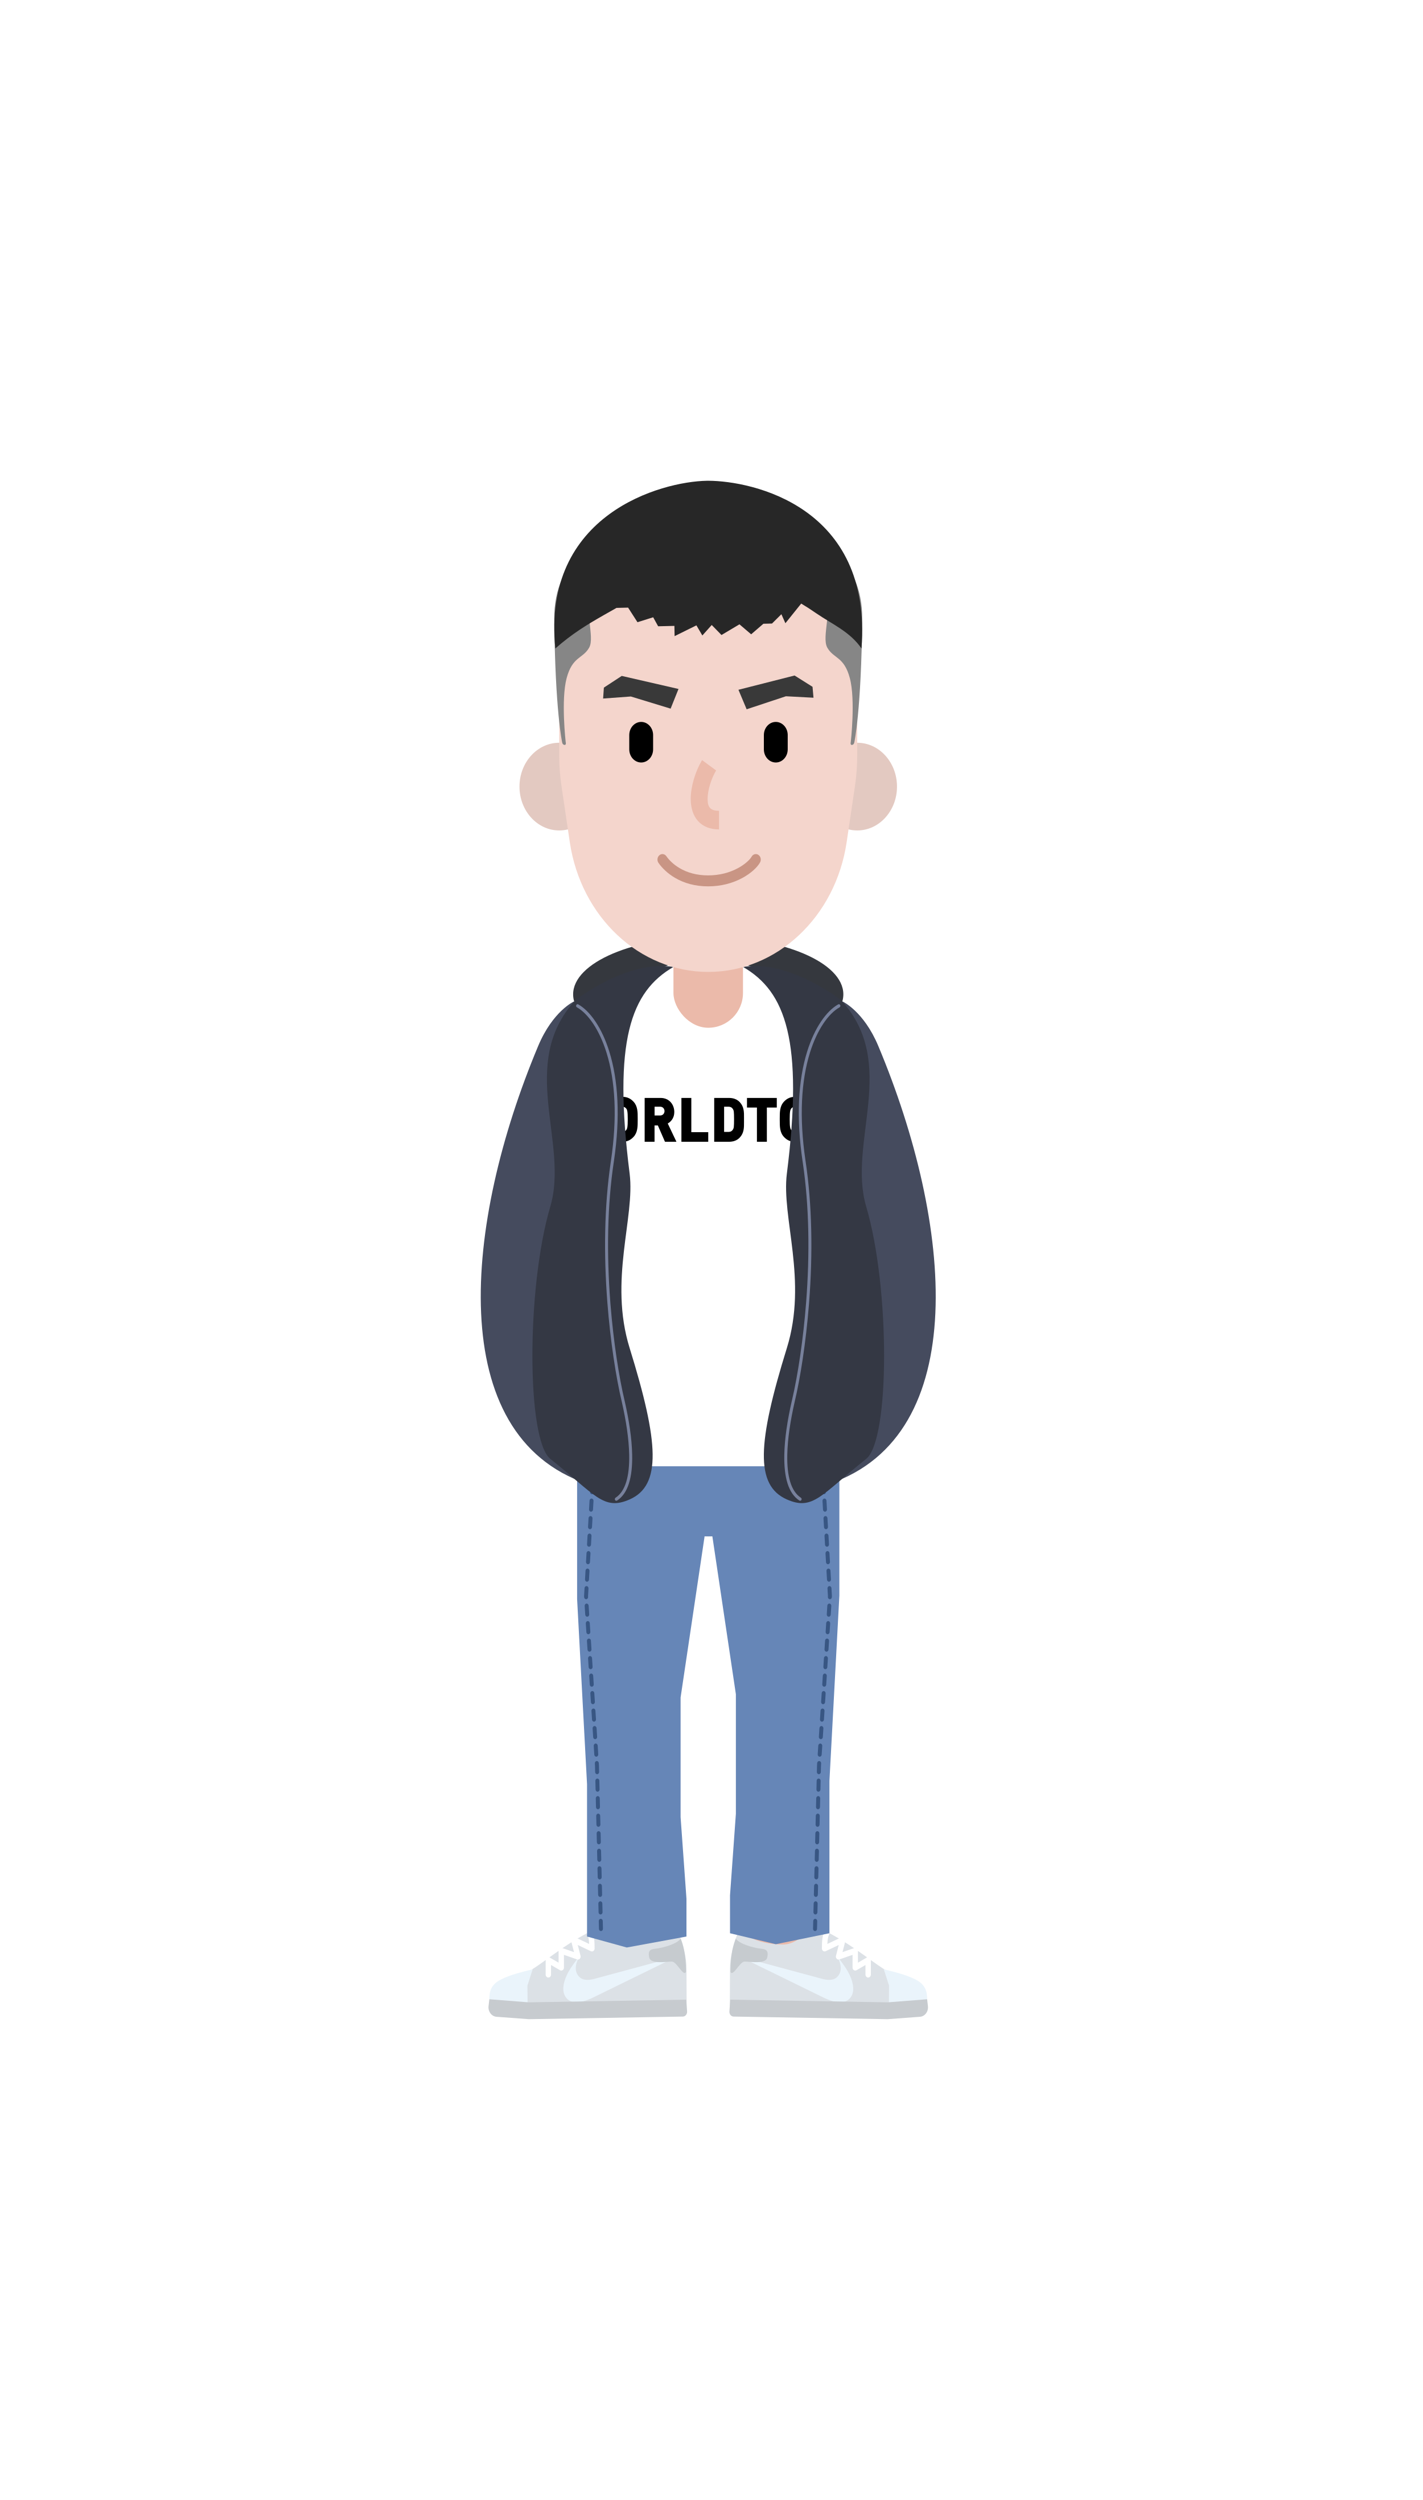 <svg width="148" height="260" viewBox="0 0 148 260" fill="none" xmlns="http://www.w3.org/2000/svg">
<g filter="url(#filter0_d_280_44649)">
<path d="M73.662 149.791C80.224 149.791 85.544 146.805 85.544 143.122C85.544 139.438 80.224 136.452 73.662 136.452C67.1 136.452 61.78 139.438 61.78 143.122C61.78 146.805 67.1 149.791 73.662 149.791Z" fill="#6686B7"/>
<path d="M78.575 165.298C78.618 163.599 79.901 162.259 81.441 162.307C82.966 162.353 84.171 163.742 84.153 165.418L84.152 165.469L83.476 192.288C83.433 193.987 82.15 195.327 80.61 195.279C79.085 195.232 77.88 193.844 77.898 192.167L77.899 192.117L78.575 165.298Z" fill="#EBBAAA"/>
<path d="M95.288 199.401C95.308 196.848 94.985 196.408 92.924 195.363C90.862 194.319 88.92 192.312 85.354 190.591C85.354 190.591 84.884 190.496 84.12 190.941C83.469 191.32 82.631 192.252 81.369 192.239C79.999 192.227 78.778 191.913 78.019 191.485C77.691 190.518 76.964 190.511 76.964 190.511C76.964 190.511 75.94 192.609 75.924 194.718C75.907 196.826 75.909 199.214 75.909 199.214L95.288 199.401Z" fill="#DCE1E6"/>
<path d="M85.376 195.769C86.089 195.984 86.663 195.955 86.989 195.682C87.828 194.969 87.291 193.883 87.063 193.457C87.473 193.978 87.88 194.502 88.198 195.072C88.7 195.962 88.913 196.94 88.574 197.566C87.968 198.697 86.51 198.175 85.581 197.72L76.96 193.499L85.376 195.769Z" fill="#EAF4FB"/>
<path d="M85.731 190.893C85.795 190.738 85.961 190.669 86.101 190.74C86.242 190.81 86.304 190.993 86.24 191.148C86.123 191.432 86.071 191.726 86.051 192.143L86.05 192.175L87.553 191.461C87.764 191.361 87.986 191.568 87.937 191.811L87.933 191.828L87.626 193.025L88.866 192.595C89.041 192.534 89.219 192.672 89.23 192.87L89.23 192.889L89.23 194.124L90.162 193.581C90.344 193.475 90.56 193.613 90.572 193.834L90.573 193.854L90.573 195.36C90.573 195.53 90.448 195.668 90.293 195.668C90.145 195.668 90.023 195.54 90.014 195.379L90.014 195.36L90.013 194.366L89.081 194.909C88.9 195.014 88.684 194.876 88.672 194.655L88.671 194.636L88.671 193.31L87.3 193.786C87.094 193.857 86.897 193.654 86.943 193.425L86.947 193.407L87.235 192.284L85.873 192.931C85.694 193.016 85.495 192.878 85.483 192.667L85.482 192.648L85.483 192.518C85.488 191.799 85.539 191.359 85.731 190.893Z" fill="white"/>
<path d="M76.53 191.621C76.928 192.204 78.364 192.552 78.904 192.637C79.444 192.723 80.022 192.649 79.791 193.61C79.627 194.29 78.054 194.016 77.438 194.009C76.938 194.004 76.237 195.632 75.976 195.079C75.975 193.188 76.306 192.163 76.53 191.621Z" fill="#C6CBCF"/>
<path d="M94.505 195.559C93.873 195.312 93.203 195.125 91.919 194.812L92.465 196.503L92.45 198.431L96.104 198.467C96.254 198.468 96.52 198.253 96.393 197.385C96.233 196.298 95.404 195.911 94.505 195.559Z" fill="#EAF4FB"/>
<path d="M75.861 199.194L75.953 197.97L92.341 198.249L96.427 197.927L96.509 198.64C96.575 199.204 96.196 199.712 95.682 199.75L92.32 200L76.3 199.728C76.041 199.724 75.84 199.479 75.861 199.194Z" fill="#C7CBCF"/>
<path d="M52.033 199.401C52.013 196.848 52.336 196.408 54.397 195.363C56.459 194.319 58.401 192.312 61.967 190.591C61.967 190.591 62.437 190.496 63.2 190.941C63.852 191.32 64.69 192.252 65.952 192.239C67.322 192.227 68.543 191.913 69.302 191.485C69.63 190.518 70.357 190.511 70.357 190.511C70.357 190.511 71.38 192.609 71.397 194.718C71.414 196.826 71.412 199.214 71.412 199.214L52.033 199.401Z" fill="#DCE1E6"/>
<path d="M61.951 195.769C61.238 195.984 60.663 195.955 60.337 195.682C59.499 194.969 60.036 193.883 60.264 193.457C59.853 193.978 59.446 194.502 59.128 195.072C58.627 195.962 58.414 196.94 58.752 197.566C59.359 198.697 60.816 198.175 61.745 197.72L70.367 193.499L61.951 195.769Z" fill="#EAF4FB"/>
<path d="M61.224 190.74C61.364 190.669 61.53 190.738 61.594 190.893C61.797 191.386 61.843 191.851 61.843 192.648C61.843 192.863 61.649 193.01 61.469 192.938L61.452 192.931L60.09 192.284L60.377 193.407C60.436 193.637 60.247 193.848 60.041 193.791L60.025 193.786L58.654 193.31L58.654 194.636C58.654 194.862 58.442 195.009 58.259 194.917L58.244 194.909L57.311 194.366L57.311 195.36C57.311 195.524 57.195 195.658 57.049 195.668L57.032 195.668C56.883 195.668 56.761 195.54 56.752 195.379L56.752 195.36L56.752 193.854C56.752 193.628 56.964 193.481 57.147 193.572L57.163 193.581L58.095 194.124L58.095 192.889C58.095 192.687 58.267 192.542 58.442 192.59L58.459 192.595L59.699 193.025L59.392 191.828C59.33 191.584 59.545 191.369 59.757 191.454L59.772 191.461L61.275 192.175L61.273 192.143C61.255 191.742 61.206 191.456 61.099 191.182L61.085 191.148C61.021 190.993 61.083 190.81 61.224 190.74Z" fill="white"/>
<path d="M70.791 191.621C70.393 192.204 68.957 192.552 68.417 192.637C67.877 192.723 67.299 192.649 67.53 193.61C67.694 194.29 69.267 194.016 69.882 194.009C70.383 194.004 71.084 195.632 71.345 195.079C71.346 193.188 71.014 192.163 70.791 191.621Z" fill="#C6CBCF"/>
<path d="M52.816 195.559C53.448 195.312 54.118 195.125 55.402 194.812L54.856 196.503L54.871 198.431L51.216 198.467C51.067 198.468 50.801 198.253 50.928 197.385C51.087 196.298 51.917 195.911 52.816 195.559Z" fill="#EAF4FB"/>
<path d="M71.46 199.194L71.368 197.97L54.981 198.249L50.895 197.927L50.812 198.64C50.747 199.204 51.125 199.712 51.64 199.75L55.001 200L71.021 199.728C71.28 199.724 71.482 199.479 71.46 199.194Z" fill="#C7CBCF"/>
<path d="M72.834 141.354H87.299V155.947L86.266 175.215V191.062L80.686 192.203L75.925 191.062V187.129L76.536 178.635V166.208L72.834 141.354Z" fill="#6686B7"/>
<path fill-rule="evenodd" clip-rule="evenodd" d="M60.024 140.744L60.092 141.653L60.503 141.616L60.436 140.707L60.024 140.744ZM60.157 142.563L60.224 143.472L60.636 143.435L60.569 142.526L60.157 142.563ZM60.36 145.29L60.293 144.38L60.705 144.343L60.772 145.253L60.36 145.29ZM60.426 146.199L60.493 147.108L60.905 147.071L60.838 146.162L60.426 146.199ZM60.628 148.926L60.56 148.017L60.972 147.98L61.039 148.889L60.628 148.926ZM60.694 149.835L60.761 150.744L61.173 150.707L61.106 149.798L60.694 149.835ZM60.894 152.562L60.827 151.653L61.239 151.616L61.306 152.525L60.894 152.562ZM60.964 153.472L61.031 154.381L61.443 154.344L61.376 153.435L60.964 153.472ZM61.164 156.198L61.097 155.289L61.509 155.252L61.576 156.161L61.164 156.198ZM61.23 157.108L61.297 158.017L61.709 157.98L61.642 157.071L61.23 157.108ZM61.432 159.835L61.365 158.925L61.777 158.888L61.844 159.798L61.432 159.835ZM61.544 160.777L61.758 161.658L62.157 161.54L61.943 160.659L61.544 160.777ZM62.185 163.42L61.971 162.54L62.37 162.421L62.584 163.302L62.185 163.42ZM62.399 164.301L62.614 165.182L63.013 165.064L62.799 164.183L62.399 164.301ZM63.043 166.944L62.829 166.063L63.228 165.945L63.443 166.825L63.043 166.944Z" fill="#697B8F"/>
<path fill-rule="evenodd" clip-rule="evenodd" d="M85.491 145.186L85.439 144.276C85.432 144.15 85.518 144.042 85.632 144.034C85.746 144.026 85.844 144.122 85.851 144.247L85.903 145.158C85.911 145.283 85.824 145.392 85.71 145.4C85.596 145.407 85.498 145.312 85.491 145.186ZM85.596 147.007L85.544 146.096C85.537 145.971 85.624 145.862 85.738 145.855C85.852 145.847 85.95 145.942 85.957 146.068L86.009 146.978C86.016 147.104 85.93 147.212 85.816 147.22C85.702 147.228 85.604 147.132 85.596 147.007ZM85.648 147.917L85.7 148.827C85.707 148.953 85.805 149.048 85.919 149.04C86.033 149.033 86.12 148.924 86.112 148.799L86.06 147.888C86.053 147.763 85.955 147.667 85.841 147.675C85.727 147.683 85.641 147.791 85.648 147.917ZM85.806 150.648L85.754 149.738C85.747 149.612 85.834 149.504 85.948 149.496C86.061 149.488 86.16 149.583 86.167 149.709L86.219 150.619C86.226 150.745 86.139 150.853 86.026 150.861C85.912 150.869 85.814 150.774 85.806 150.648ZM85.858 151.558L85.91 152.468C85.917 152.594 86.015 152.69 86.129 152.682C86.243 152.674 86.329 152.565 86.322 152.44L86.27 151.529C86.263 151.404 86.165 151.308 86.051 151.316C85.937 151.324 85.851 151.433 85.858 151.558ZM86.012 154.288L85.96 153.378C85.953 153.253 86.04 153.144 86.154 153.136C86.267 153.128 86.366 153.224 86.373 153.35L86.425 154.26C86.432 154.385 86.346 154.494 86.232 154.502C86.118 154.51 86.02 154.414 86.012 154.288ZM86.064 155.199L86.11 156.004L86.105 156.079C86.097 156.205 86.183 156.314 86.296 156.323C86.41 156.332 86.509 156.237 86.517 156.111L86.524 156.006L86.476 155.171C86.469 155.045 86.371 154.949 86.257 154.957C86.143 154.965 86.057 155.074 86.064 155.199ZM85.989 157.898L86.047 156.988C86.056 156.863 86.154 156.768 86.268 156.777C86.382 156.786 86.468 156.895 86.46 157.021L86.401 157.93C86.393 158.056 86.294 158.151 86.18 158.142C86.066 158.133 85.981 158.024 85.989 157.898ZM85.929 158.809L85.871 159.718C85.862 159.844 85.948 159.953 86.062 159.962C86.176 159.971 86.275 159.876 86.283 159.751L86.342 158.841C86.35 158.715 86.264 158.606 86.15 158.597C86.036 158.588 85.938 158.683 85.929 158.809ZM85.754 161.537L85.813 160.628C85.821 160.502 85.92 160.407 86.034 160.416C86.148 160.425 86.234 160.534 86.225 160.66L86.167 161.57C86.159 161.695 86.06 161.79 85.946 161.781C85.832 161.772 85.746 161.663 85.754 161.537ZM85.694 162.447L85.635 163.357C85.627 163.483 85.713 163.592 85.827 163.601C85.941 163.61 86.039 163.515 86.047 163.39L86.106 162.48C86.114 162.354 86.029 162.245 85.915 162.236C85.801 162.227 85.702 162.322 85.694 162.447ZM85.519 165.177L85.578 164.267C85.586 164.141 85.685 164.047 85.799 164.056C85.912 164.065 85.998 164.174 85.99 164.299L85.931 165.209C85.923 165.335 85.824 165.429 85.71 165.42C85.597 165.411 85.511 165.302 85.519 165.177ZM85.46 166.087L85.401 166.996C85.393 167.122 85.478 167.231 85.592 167.24C85.706 167.249 85.805 167.154 85.813 167.029L85.872 166.119C85.88 165.993 85.794 165.884 85.68 165.875C85.567 165.866 85.468 165.961 85.46 166.087ZM85.283 168.816L85.341 167.906C85.35 167.781 85.448 167.686 85.562 167.695C85.676 167.704 85.762 167.813 85.754 167.939L85.695 168.848C85.687 168.974 85.588 169.068 85.474 169.06C85.36 169.051 85.275 168.942 85.283 168.816ZM85.225 169.726L85.166 170.635C85.158 170.761 85.244 170.87 85.358 170.879C85.472 170.888 85.571 170.793 85.579 170.668L85.638 169.758C85.646 169.632 85.56 169.523 85.446 169.514C85.332 169.505 85.233 169.6 85.225 169.726ZM85.047 172.455L85.106 171.545C85.114 171.42 85.213 171.325 85.327 171.334C85.441 171.343 85.526 171.452 85.518 171.578L85.46 172.488C85.451 172.613 85.353 172.708 85.239 172.699C85.125 172.69 85.039 172.581 85.047 172.455ZM84.99 173.365L84.975 173.603L84.958 174.286C84.955 174.412 85.045 174.517 85.159 174.52C85.273 174.524 85.368 174.424 85.371 174.298L85.388 173.626L85.403 173.397C85.411 173.272 85.325 173.163 85.211 173.154C85.097 173.145 84.998 173.239 84.99 173.365ZM84.915 176.109L84.937 175.197C84.94 175.071 85.035 174.972 85.149 174.975C85.263 174.979 85.353 175.084 85.35 175.209L85.328 176.121C85.325 176.247 85.23 176.346 85.116 176.343C85.002 176.34 84.912 176.235 84.915 176.109ZM84.892 177.021L84.87 177.933C84.867 178.059 84.957 178.164 85.071 178.167C85.185 178.17 85.28 178.071 85.283 177.945L85.305 177.034C85.309 176.908 85.219 176.803 85.105 176.799C84.99 176.796 84.895 176.895 84.892 177.021ZM84.825 179.757L84.847 178.845C84.85 178.719 84.945 178.62 85.06 178.623C85.174 178.626 85.264 178.731 85.261 178.857L85.238 179.769C85.235 179.895 85.14 179.994 85.026 179.991C84.912 179.987 84.822 179.882 84.825 179.757ZM84.802 180.668L84.78 181.58C84.777 181.706 84.867 181.811 84.981 181.814C85.096 181.818 85.19 181.718 85.194 181.592L85.216 180.681C85.219 180.555 85.129 180.45 85.015 180.447C84.901 180.443 84.806 180.542 84.802 180.668ZM84.737 183.403L84.76 182.491C84.763 182.365 84.858 182.266 84.972 182.27C85.086 182.273 85.176 182.378 85.173 182.504L85.15 183.415C85.147 183.541 85.052 183.641 84.938 183.637C84.824 183.634 84.734 183.529 84.737 183.403ZM84.715 184.315L84.692 185.227C84.689 185.353 84.779 185.457 84.894 185.461C85.008 185.464 85.103 185.365 85.106 185.239L85.128 184.327C85.131 184.201 85.041 184.096 84.927 184.093C84.813 184.09 84.718 184.189 84.715 184.315ZM84.647 187.05L84.67 186.138C84.673 186.013 84.768 185.913 84.882 185.917C84.996 185.92 85.086 186.025 85.083 186.151L85.061 187.062C85.058 187.188 84.963 187.288 84.849 187.284C84.734 187.281 84.644 187.176 84.647 187.05ZM84.625 187.962L84.603 188.874C84.6 189 84.69 189.105 84.804 189.108C84.918 189.111 85.013 189.012 85.016 188.886L85.038 187.975C85.041 187.849 84.951 187.744 84.837 187.74C84.723 187.737 84.628 187.836 84.625 187.962ZM84.562 190.6L84.581 189.785C84.585 189.659 84.68 189.56 84.793 189.563C84.908 189.567 84.998 189.672 84.995 189.798L84.975 190.612C84.972 190.738 84.877 190.838 84.763 190.834C84.648 190.831 84.558 190.726 84.562 190.6Z" fill="#385683"/>
<path d="M74.486 141.696H60.022V156.29L61.055 175.557V191.404L65.188 192.545L71.396 191.404V187.471L70.785 178.977V166.55L74.486 141.696Z" fill="#6686B7"/>
<path fill-rule="evenodd" clip-rule="evenodd" d="M61.365 145.158L61.417 144.247C61.424 144.122 61.522 144.026 61.636 144.034C61.75 144.042 61.837 144.15 61.829 144.276L61.777 145.186C61.77 145.312 61.672 145.407 61.558 145.4C61.444 145.392 61.358 145.283 61.365 145.158ZM61.263 146.978L61.315 146.068C61.322 145.942 61.42 145.847 61.534 145.855C61.648 145.863 61.735 145.971 61.728 146.097L61.676 147.007C61.668 147.133 61.57 147.228 61.456 147.22C61.342 147.212 61.256 147.104 61.263 146.978ZM61.211 147.889L61.159 148.799C61.151 148.924 61.238 149.033 61.352 149.041C61.466 149.049 61.564 148.953 61.571 148.828L61.623 147.917C61.63 147.792 61.544 147.683 61.43 147.675C61.316 147.667 61.218 147.763 61.211 147.889ZM61.055 150.619L61.107 149.709C61.114 149.583 61.212 149.488 61.326 149.496C61.44 149.504 61.527 149.612 61.52 149.738L61.468 150.648C61.46 150.774 61.362 150.869 61.248 150.861C61.134 150.853 61.048 150.745 61.055 150.619ZM61.001 151.529L60.949 152.44C60.941 152.565 61.028 152.674 61.142 152.682C61.256 152.69 61.354 152.594 61.361 152.468L61.413 151.558C61.42 151.432 61.334 151.324 61.22 151.316C61.106 151.308 61.008 151.404 61.001 151.529ZM60.845 154.26L60.897 153.349C60.904 153.224 61.003 153.128 61.116 153.136C61.23 153.144 61.317 153.252 61.31 153.378L61.258 154.288C61.25 154.414 61.152 154.51 61.038 154.502C60.925 154.494 60.838 154.385 60.845 154.26ZM60.794 155.171L60.746 156.006L60.753 156.112C60.761 156.238 60.86 156.332 60.974 156.323C61.087 156.314 61.173 156.205 61.165 156.08L61.16 156.004L61.206 155.2C61.214 155.074 61.127 154.966 61.013 154.958C60.899 154.95 60.801 155.045 60.794 155.171ZM60.868 157.931L60.809 157.021C60.801 156.896 60.887 156.786 61.001 156.778C61.114 156.769 61.213 156.863 61.221 156.989L61.28 157.899C61.288 158.024 61.203 158.133 61.089 158.142C60.975 158.151 60.876 158.057 60.868 157.931ZM60.927 158.841L60.986 159.75C60.994 159.876 61.093 159.971 61.207 159.962C61.321 159.953 61.406 159.844 61.398 159.718L61.34 158.808C61.331 158.683 61.233 158.588 61.119 158.597C61.005 158.606 60.919 158.715 60.927 158.841ZM61.105 161.569L61.046 160.659C61.038 160.534 61.124 160.425 61.238 160.416C61.352 160.407 61.451 160.501 61.459 160.627L61.517 161.537C61.526 161.662 61.44 161.771 61.326 161.78C61.212 161.789 61.113 161.695 61.105 161.569ZM61.163 162.48L61.221 163.39C61.229 163.515 61.328 163.61 61.442 163.601C61.556 163.592 61.642 163.483 61.634 163.357L61.575 162.448C61.567 162.322 61.468 162.227 61.354 162.236C61.24 162.245 61.154 162.354 61.163 162.48ZM61.34 165.21L61.281 164.3C61.273 164.174 61.358 164.065 61.472 164.056C61.586 164.047 61.685 164.142 61.693 164.267L61.752 165.177C61.76 165.303 61.674 165.412 61.56 165.421C61.447 165.43 61.348 165.335 61.34 165.21ZM61.399 166.118L61.458 167.028C61.466 167.154 61.565 167.248 61.678 167.239C61.792 167.23 61.878 167.121 61.87 166.996L61.811 166.086C61.803 165.96 61.704 165.866 61.59 165.875C61.477 165.883 61.391 165.993 61.399 166.118ZM61.574 168.848L61.515 167.938C61.507 167.812 61.593 167.703 61.707 167.694C61.821 167.685 61.919 167.78 61.927 167.906L61.986 168.815C61.994 168.941 61.908 169.05 61.795 169.059C61.681 169.068 61.582 168.973 61.574 168.848ZM61.634 169.757L61.693 170.667C61.701 170.793 61.8 170.887 61.914 170.878C62.028 170.87 62.113 170.76 62.105 170.635L62.047 169.725C62.038 169.599 61.94 169.505 61.826 169.514C61.712 169.523 61.626 169.632 61.634 169.757ZM61.809 172.487L61.751 171.577C61.742 171.452 61.828 171.343 61.942 171.334C62.056 171.325 62.155 171.419 62.163 171.545L62.221 172.455C62.23 172.58 62.144 172.689 62.03 172.698C61.916 172.707 61.817 172.613 61.809 172.487ZM61.867 173.397L61.882 173.635L61.898 174.298C61.901 174.424 61.996 174.523 62.11 174.52C62.224 174.516 62.314 174.412 62.311 174.286L62.295 173.613L62.279 173.364C62.271 173.239 62.172 173.144 62.058 173.153C61.944 173.162 61.859 173.271 61.867 173.397ZM61.944 176.121L61.922 175.21C61.919 175.084 62.009 174.979 62.123 174.976C62.237 174.972 62.332 175.072 62.335 175.197L62.357 176.109C62.36 176.235 62.27 176.34 62.156 176.343C62.042 176.347 61.947 176.247 61.944 176.121ZM61.965 177.034L61.987 177.945C61.99 178.071 62.085 178.171 62.199 178.167C62.313 178.164 62.403 178.059 62.4 177.933L62.378 177.021C62.375 176.896 62.28 176.796 62.166 176.8C62.052 176.803 61.962 176.908 61.965 177.034ZM62.032 179.769L62.01 178.857C62.007 178.731 62.097 178.626 62.211 178.623C62.325 178.62 62.42 178.719 62.423 178.845L62.445 179.757C62.448 179.882 62.358 179.987 62.244 179.991C62.13 179.994 62.035 179.895 62.032 179.769ZM62.055 180.681L62.077 181.592C62.08 181.718 62.175 181.817 62.289 181.814C62.403 181.811 62.493 181.706 62.49 181.58L62.468 180.668C62.465 180.542 62.37 180.443 62.256 180.446C62.142 180.45 62.052 180.555 62.055 180.681ZM62.122 183.415L62.1 182.504C62.097 182.378 62.187 182.273 62.301 182.269C62.415 182.266 62.51 182.365 62.513 182.491L62.535 183.403C62.538 183.529 62.448 183.634 62.334 183.637C62.22 183.64 62.125 183.541 62.122 183.415ZM62.143 184.327L62.165 185.239C62.168 185.365 62.263 185.464 62.377 185.461C62.491 185.457 62.581 185.352 62.578 185.227L62.556 184.315C62.553 184.189 62.458 184.09 62.344 184.093C62.23 184.096 62.14 184.201 62.143 184.327ZM62.21 187.062L62.188 186.15C62.184 186.024 62.275 185.919 62.389 185.916C62.503 185.913 62.598 186.012 62.601 186.138L62.623 187.05C62.626 187.176 62.536 187.28 62.422 187.284C62.308 187.287 62.213 187.188 62.21 187.062ZM62.233 187.975L62.255 188.886C62.258 189.012 62.353 189.112 62.467 189.108C62.581 189.105 62.671 189 62.668 188.874L62.646 187.962C62.643 187.837 62.548 187.737 62.434 187.741C62.319 187.744 62.229 187.849 62.233 187.975ZM62.296 190.613L62.276 189.798C62.273 189.672 62.363 189.567 62.477 189.564C62.592 189.56 62.687 189.66 62.69 189.785L62.709 190.6C62.712 190.726 62.623 190.831 62.508 190.834C62.394 190.838 62.299 190.738 62.296 190.613Z" fill="#385683"/>
<path d="M55.975 98.782C57.501 95.142 59.696 94.154 59.696 94.154L61.055 114.158V144.319C46.202 139.269 48.226 117.264 55.975 98.782Z" fill="#454B5E"/>
<path d="M91.346 98.782C89.82 95.142 87.625 94.154 87.625 94.154L86.266 114.158V144.319C101.119 139.269 99.095 117.264 91.346 98.782Z" fill="#454B5E"/>
<path d="M73.661 99.399C81.421 99.399 87.713 96.719 87.713 93.414C87.713 90.108 81.421 87.428 73.661 87.428C65.9 87.428 59.609 90.108 59.609 93.414C59.609 96.719 65.9 99.399 73.661 99.399Z" fill="#35383E"/>
<path d="M58.537 102.907C58.293 97.482 61.55 92.62 66.322 91.288L73.615 89.252L80.908 91.288C85.68 92.62 88.937 97.482 88.693 102.907L88.08 116.5L89.066 141.304C89.092 141.953 88.622 142.494 88.034 142.494H59.196C58.608 142.494 58.138 141.953 58.164 141.304L59.15 116.5L58.537 102.907Z" fill="white"/>
<path fill-rule="evenodd" clip-rule="evenodd" d="M66.325 106.334L66.325 106.41L66.325 106.487C66.326 107.149 66.326 107.765 65.9 108.231C65.592 108.567 65.238 108.748 64.724 108.748C64.21 108.748 63.855 108.567 63.548 108.231C63.121 107.765 63.121 107.149 63.122 106.487L63.122 106.41L63.122 106.334C63.121 105.672 63.121 105.056 63.548 104.59C63.855 104.254 64.21 104.073 64.724 104.073C65.238 104.073 65.592 104.254 65.9 104.59C66.326 105.056 66.326 105.672 66.325 106.334ZM62.502 104.188V108.748H61.592L60.236 106.455V108.748H59.195V104.188H60.105L61.461 106.481V104.188H62.502ZM65.29 106.411C65.29 107.239 65.231 107.385 65.136 107.519C65.059 107.627 64.911 107.722 64.722 107.722C64.532 107.722 64.384 107.627 64.307 107.519C64.213 107.385 64.153 107.239 64.153 106.411C64.153 105.584 64.213 105.431 64.307 105.297C64.384 105.189 64.532 105.1 64.722 105.1C64.911 105.1 65.059 105.189 65.136 105.297C65.231 105.431 65.29 105.584 65.29 106.411ZM69.45 106.846L70.354 108.748H69.162L68.422 107.051H68.076V108.748H67.048V104.188H68.704C69.632 104.188 70.131 104.905 70.131 105.654C70.131 106.276 69.779 106.666 69.45 106.846ZM69.113 105.556C69.113 105.79 68.948 106.012 68.665 106.012H68.08V105.1H68.665C68.948 105.1 69.113 105.322 69.113 105.556ZM73.661 107.749V108.748H70.871V104.188H71.901V107.749H73.661ZM77.38 106.468C77.38 106.403 77.381 106.339 77.381 106.276C77.385 105.645 77.389 105.119 76.948 104.636C76.661 104.322 76.258 104.188 75.825 104.188H74.282V108.748H75.825C76.258 108.748 76.661 108.613 76.948 108.3C77.389 107.816 77.385 107.29 77.381 106.659C77.381 106.597 77.38 106.533 77.38 106.468ZM76.237 107.46C76.317 107.329 76.346 107.204 76.346 106.411C76.346 105.624 76.317 105.493 76.237 105.362C76.145 105.205 76.007 105.1 75.754 105.1H75.312V107.722H75.754C76.007 107.722 76.145 107.617 76.237 107.46ZM80.791 105.187V104.188H77.691V105.187H78.725V108.748H79.758V105.187H80.791ZM84.302 106.334L84.301 106.411L84.302 106.487C84.302 107.149 84.303 107.765 83.876 108.231C83.569 108.567 83.214 108.748 82.7 108.748C82.186 108.748 81.831 108.567 81.524 108.231C81.097 107.765 81.098 107.149 81.099 106.487L81.099 106.411L81.099 106.334C81.098 105.672 81.097 105.056 81.524 104.59C81.831 104.254 82.186 104.073 82.7 104.073C83.214 104.073 83.569 104.254 83.876 104.59C84.303 105.056 84.302 105.672 84.302 106.334ZM83.269 106.411C83.269 107.239 83.21 107.385 83.115 107.519C83.038 107.627 82.891 107.722 82.701 107.722C82.512 107.722 82.364 107.627 82.287 107.519C82.192 107.385 82.133 107.239 82.133 106.411C82.133 105.584 82.192 105.431 82.287 105.297C82.364 105.189 82.512 105.1 82.701 105.1C82.891 105.1 83.038 105.189 83.115 105.297C83.21 105.431 83.269 105.584 83.269 106.411ZM86.966 107.25H88.022C87.868 108.263 87.222 108.748 86.421 108.748C85.929 108.748 85.555 108.567 85.246 108.231C84.818 107.765 84.819 107.149 84.819 106.487C84.819 106.462 84.819 106.436 84.819 106.41C84.819 106.385 84.819 106.359 84.819 106.334C84.819 105.672 84.818 105.056 85.246 104.59C85.555 104.254 85.929 104.073 86.421 104.073C87.222 104.073 87.868 104.557 88.022 105.571H86.966C86.901 105.313 86.771 105.08 86.427 105.08C86.237 105.08 86.095 105.164 86.017 105.274C85.923 105.41 85.857 105.571 85.857 106.41C85.857 107.25 85.923 107.411 86.017 107.547C86.095 107.657 86.237 107.74 86.427 107.74C86.771 107.74 86.901 107.508 86.966 107.25Z" fill="black"/>
<path d="M90.09 115.488C88.12 108.815 93.5 100.659 87.507 94.043C87.507 94.043 82.083 89.765 77.279 90.564C81.722 93.13 83.582 98.263 81.837 112.066C81.261 116.628 84.025 123.148 81.837 130.203C78.777 140.07 78.519 144.481 81.837 145.945C84.563 147.146 85.394 145.473 90.09 141.724C92.56 139.752 92.582 123.929 90.09 115.488Z" fill="#343844"/>
<path d="M87.179 94.458C87.255 94.415 87.349 94.449 87.387 94.533C87.426 94.618 87.396 94.72 87.32 94.763C86.153 95.417 84.98 97.104 84.242 99.475C83.329 102.407 83.112 106.167 83.766 110.637L83.786 110.772C84.464 115.304 84.548 120.325 84.152 125.459L84.13 125.732C83.82 129.591 83.246 133.301 82.647 135.81C82.204 137.763 81.916 139.622 81.882 141.29C81.835 143.544 82.276 145.106 83.298 145.768C83.372 145.815 83.397 145.92 83.353 146.002C83.31 146.083 83.215 146.11 83.141 146.063C81.995 145.321 81.523 143.648 81.572 141.282C81.607 139.584 81.898 137.703 82.347 135.725L82.389 135.547C82.983 132.999 83.546 129.277 83.843 125.43C84.231 120.394 84.156 115.47 83.508 111.018L83.48 110.828C82.794 106.245 83.009 102.382 83.949 99.364C84.711 96.914 85.934 95.157 87.179 94.458Z" fill="#78819C"/>
<path d="M57.233 115.488C59.203 108.815 53.823 100.659 59.816 94.043C59.816 94.043 65.24 89.765 70.044 90.564C65.601 93.13 63.742 98.263 65.486 112.066C66.062 116.628 63.298 123.148 65.486 130.203C68.546 140.07 68.804 144.481 65.486 145.945C62.76 147.146 61.929 145.473 57.233 141.724C54.763 139.752 54.741 123.929 57.233 115.488Z" fill="#343844"/>
<path d="M59.933 94.533C59.972 94.449 60.065 94.415 60.141 94.458C61.387 95.157 62.609 96.914 63.371 99.364C64.302 102.352 64.522 106.168 63.861 110.691L63.84 110.828C63.166 115.329 63.084 120.322 63.477 125.43L63.499 125.705C63.808 129.544 64.378 133.233 64.974 135.727C65.422 137.703 65.713 139.584 65.749 141.282C65.797 143.648 65.325 145.321 64.179 146.063C64.105 146.11 64.01 146.083 63.967 146.002C63.924 145.92 63.948 145.815 64.022 145.768C65.044 145.106 65.485 143.544 65.439 141.29C65.404 139.622 65.116 137.763 64.674 135.812C64.06 133.242 63.474 129.415 63.169 125.459C62.778 120.397 62.854 115.446 63.506 110.964L63.534 110.772C64.212 106.243 64.001 102.437 63.078 99.475C62.34 97.104 61.167 95.417 60.001 94.763C59.925 94.72 59.894 94.618 59.933 94.533Z" fill="#78819C"/>
<rect x="70.043" y="83.779" width="7.232" height="13.111" rx="3.616" fill="#EBBAAA"/>
<path opacity="0.5" d="M58.162 76.369C60.445 76.369 62.295 74.327 62.295 71.809C62.295 69.29 60.445 67.248 58.162 67.248C55.88 67.248 54.029 69.29 54.029 71.809C54.029 74.327 55.88 76.369 58.162 76.369Z" fill="#C99584"/>
<path opacity="0.5" d="M89.16 76.369C91.443 76.369 93.293 74.327 93.293 71.809C93.293 69.29 91.443 67.248 89.16 67.248C86.878 67.248 85.027 69.29 85.027 71.809C85.027 74.327 86.878 76.369 89.16 76.369Z" fill="#C99584"/>
<path d="M58.161 61.434C58.161 51.989 65.1 44.333 73.659 44.333C82.219 44.333 89.157 51.989 89.157 61.434V68.538C89.157 69.615 89.078 70.69 88.921 71.752L88.058 77.581C86.905 85.366 80.809 91.083 73.659 91.083C66.51 91.083 60.414 85.366 59.261 77.581L58.398 71.752C58.24 70.69 58.161 69.615 58.161 68.538V61.434Z" fill="#F4D5CC"/>
<path d="M80.687 65.082C81.361 65.082 81.91 65.676 81.927 66.416L81.927 66.45V67.933C81.927 68.688 81.372 69.301 80.687 69.301C80.013 69.301 79.464 68.707 79.448 67.967L79.447 67.933V66.45C79.447 65.695 80.002 65.082 80.687 65.082Z" fill="black"/>
<path d="M66.687 65.082C67.361 65.082 67.91 65.676 67.927 66.416L67.927 66.45V67.933C67.927 68.688 67.372 69.301 66.687 69.301C66.013 69.301 65.464 68.707 65.448 67.967L65.447 67.933V66.45C65.447 65.695 66.002 65.082 66.687 65.082Z" fill="black"/>
<path d="M89.675 54.369C89.739 47.946 84.621 45.841 85.527 47.052C86.433 48.263 84.287 51.263 85.527 52.211C86.767 53.158 85.384 56.211 86.051 57.369C86.719 58.527 87.785 58.264 88.388 60.528C88.991 62.791 88.483 67.198 88.483 67.198C88.436 67.318 88.483 67.476 88.579 67.476C88.674 67.476 88.817 67.423 88.856 67.198C88.856 67.198 89.58 63.949 89.675 54.369Z" fill="#868686"/>
<path d="M57.645 54.369C57.581 47.946 62.7 45.841 61.794 47.052C60.888 48.263 63.034 51.263 61.794 52.211C60.554 53.158 61.937 56.211 61.269 57.369C60.602 58.527 59.536 58.264 58.933 60.528C58.33 62.791 58.837 67.198 58.837 67.198C58.885 67.318 58.837 67.476 58.742 67.476C58.647 67.476 58.504 67.423 58.465 67.198C58.465 67.198 57.74 63.949 57.645 54.369Z" fill="#868686"/>
<path fill-rule="evenodd" clip-rule="evenodd" d="M73.68 40C78.25 40.019 90.732 42.679 89.602 57.444C88.405 55.701 86.566 54.927 84.918 53.8L84.844 53.75C84.327 53.391 83.823 53.067 83.329 52.773L81.686 54.817L81.269 53.879L80.293 54.85L79.397 54.872L78.125 55.969L76.909 54.931L75.04 56.043L74.024 55.001L73.049 56.091L72.431 55.039L70.163 56.16L70.142 55.094L68.451 55.134L67.934 54.198L66.302 54.712L65.326 53.194L64.119 53.223L62.803 53.969C61.11 54.934 59.492 55.909 57.757 57.444C56.333 43.448 68.814 40.086 73.497 40.002L73.637 40H73.68Z" fill="#272727"/>
<path d="M73.02 69.054L74.481 70.129C73.984 70.951 73.595 72.186 73.595 73.083C73.595 73.949 73.879 74.313 74.746 74.323L74.784 74.323V76.261C72.868 76.261 71.839 74.984 71.839 73.083C71.839 71.796 72.324 70.232 72.984 69.115L73.02 69.054Z" fill="#EBBAAA"/>
<path d="M77.655 63.767L76.802 61.739L82.64 60.255L84.508 61.43L84.608 62.565L81.74 62.413L77.655 63.767Z" fill="#393939"/>
<path d="M69.748 63.7L70.568 61.654L64.664 60.298L62.806 61.514L62.728 62.65L65.611 62.437L69.748 63.7Z" fill="#393939"/>
<path d="M78.169 79.097C78.318 78.829 78.636 78.746 78.879 78.911C79.123 79.076 79.198 79.427 79.049 79.695C78.753 80.226 78.082 80.833 77.242 81.293C76.213 81.858 74.991 82.183 73.649 82.183C72.308 82.183 71.151 81.859 70.183 81.285C69.45 80.849 68.872 80.296 68.487 79.744C68.313 79.494 68.355 79.136 68.582 78.945C68.808 78.752 69.132 78.799 69.306 79.049C69.604 79.477 70.071 79.923 70.673 80.281C71.491 80.766 72.479 81.043 73.649 81.043C74.829 81.043 75.894 80.759 76.783 80.272C77.447 79.908 77.962 79.447 78.156 79.12L78.169 79.097Z" fill="#C99584"/>
</g>
<defs>
<filter id="filter0_d_280_44649" x="0" y="0" width="147.321" height="260" filterUnits="userSpaceOnUse" color-interpolation-filters="sRGB">
<feFlood flood-opacity="0" result="BackgroundImageFix"/>
<feColorMatrix in="SourceAlpha" type="matrix" values="0 0 0 0 0 0 0 0 0 0 0 0 0 0 0 0 0 0 127 0" result="hardAlpha"/>
<feOffset dy="10"/>
<feGaussianBlur stdDeviation="25"/>
<feComposite in2="hardAlpha" operator="out"/>
<feColorMatrix type="matrix" values="0 0 0 0 0 0 0 0 0 0 0 0 0 0 0 0 0 0 0.3 0"/>
<feBlend mode="normal" in2="BackgroundImageFix" result="effect1_dropShadow_280_44649"/>
<feBlend mode="normal" in="SourceGraphic" in2="effect1_dropShadow_280_44649" result="shape"/>
</filter>
</defs>
</svg>
